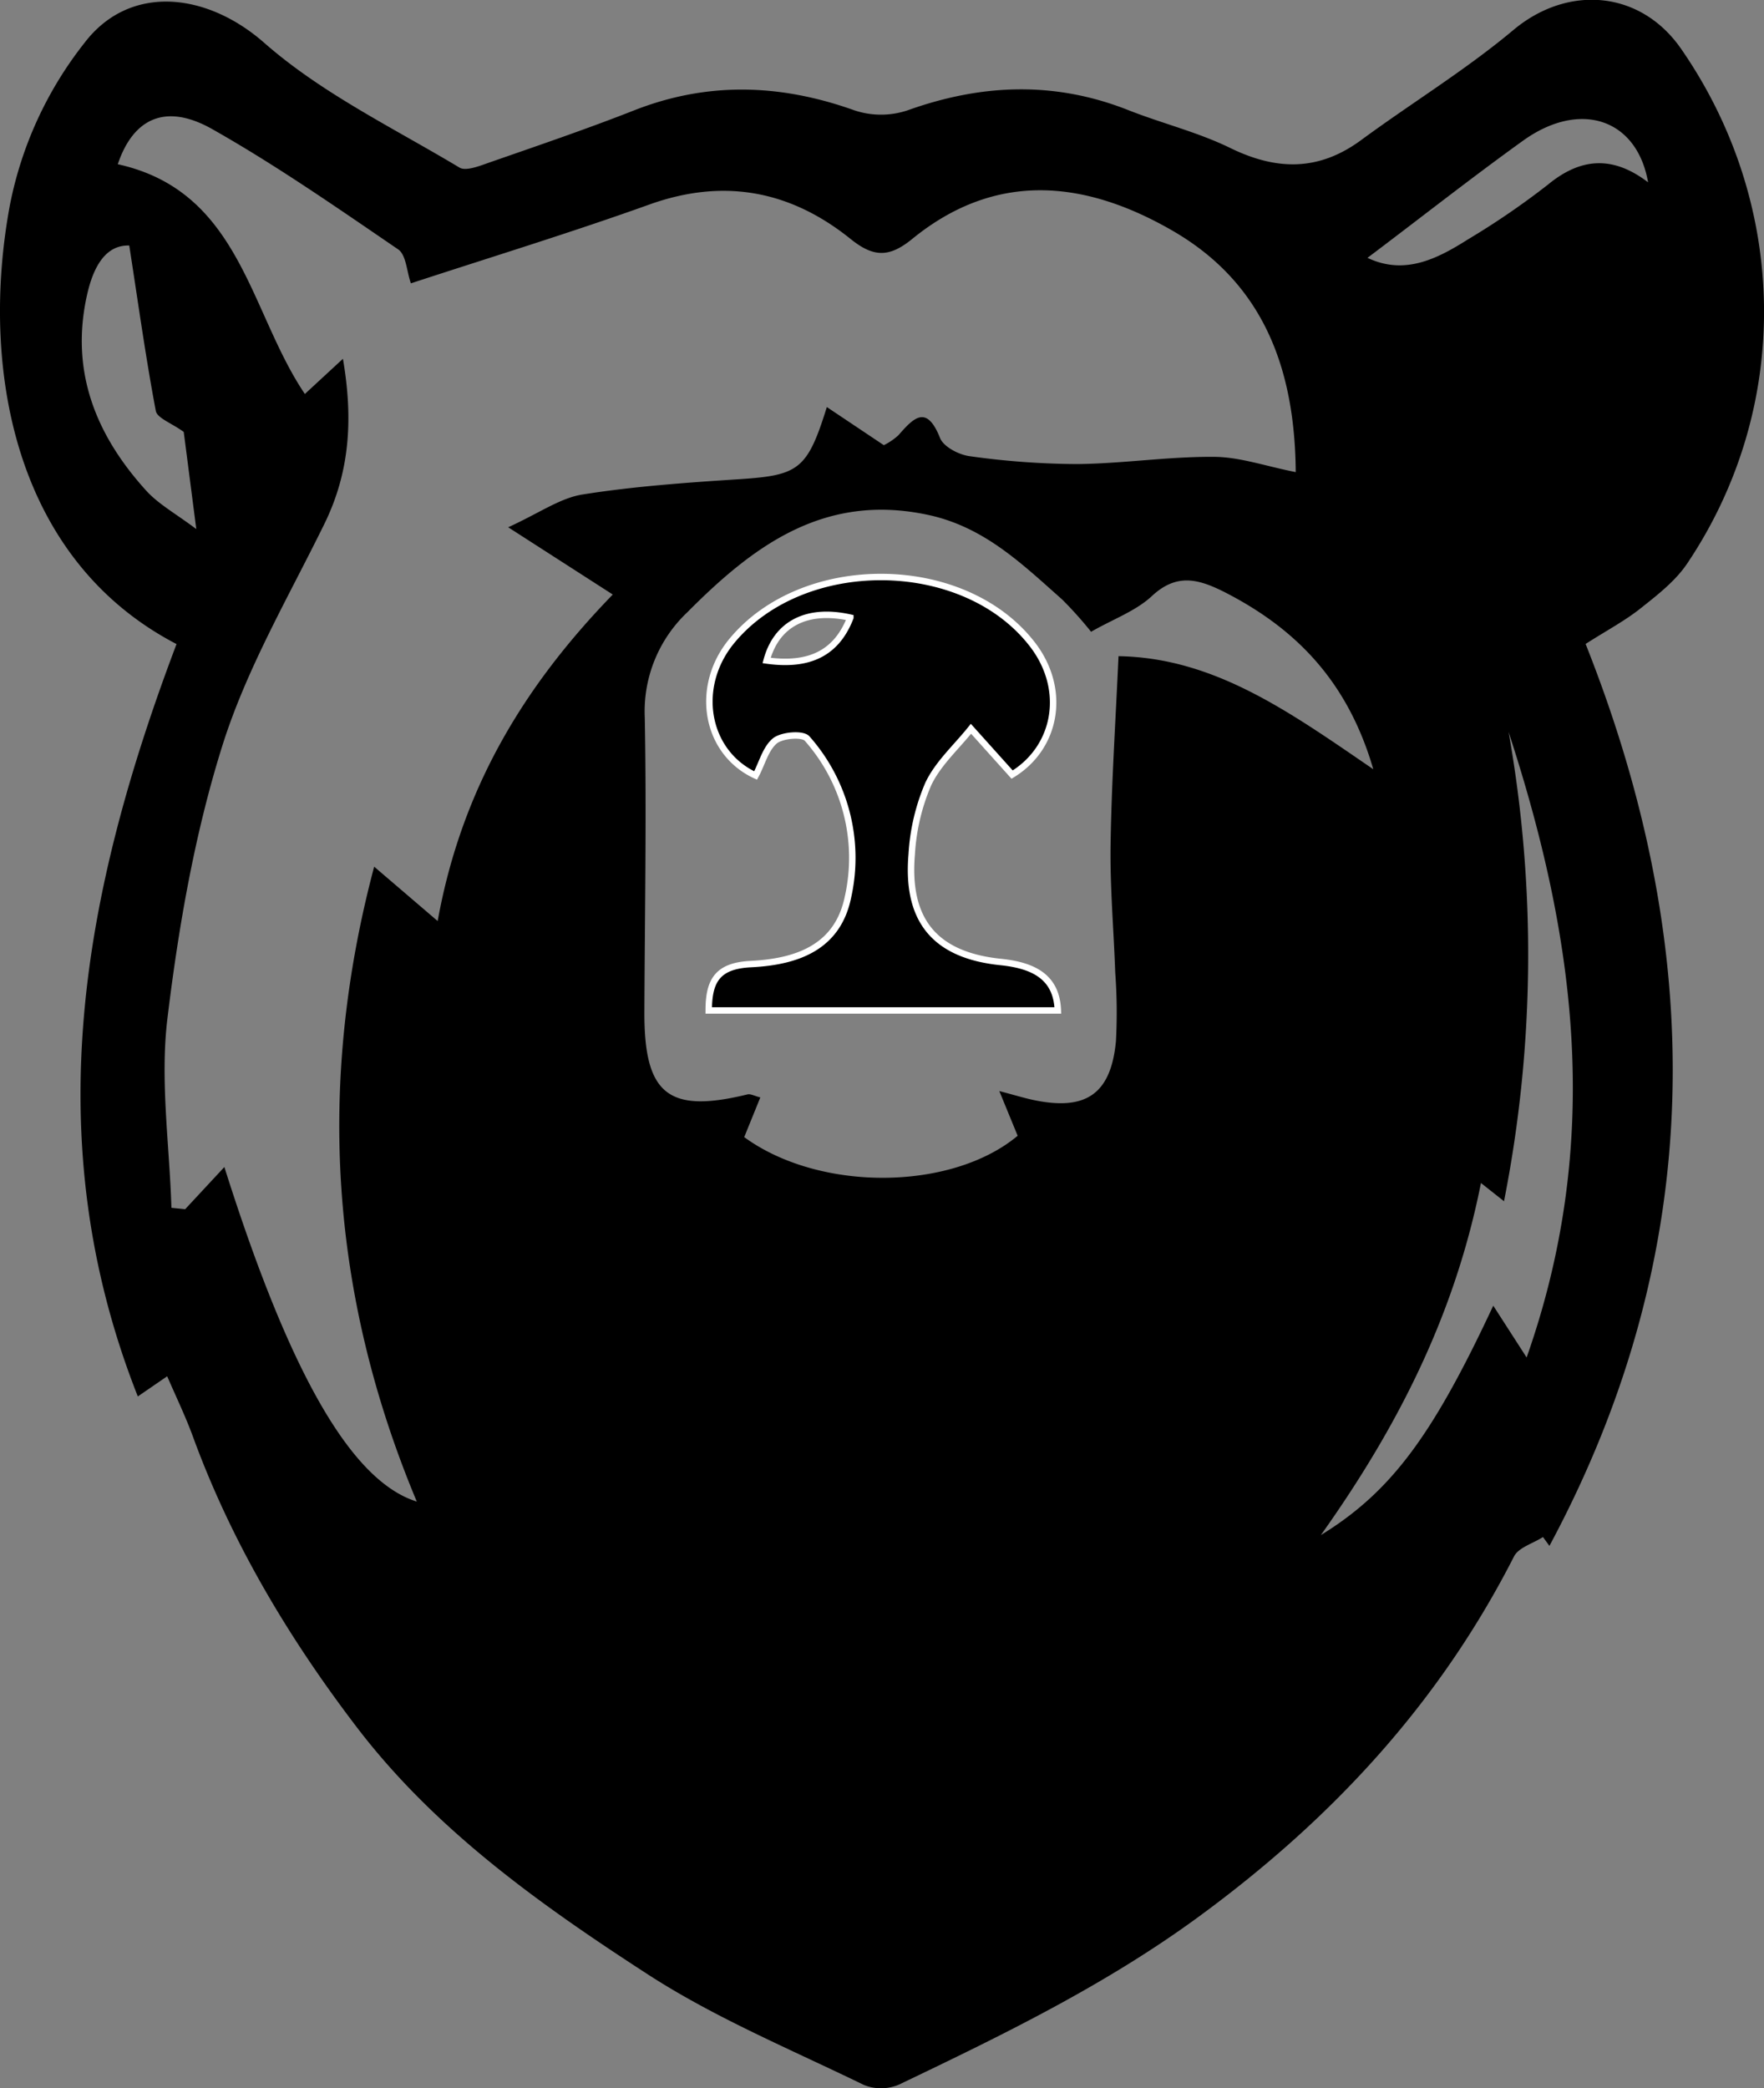 <svg id="blackbear" xmlns="http://www.w3.org/2000/svg" viewBox="0 0 273.91 324.14"><rect x="0" y="0" width="273.91" height="324.14" fill="#808080" stroke="none"/><defs><style>.cls-1{stroke:#fff;stroke-miterlimit:10;}</style></defs><title>blackbear</title><path d="M567.08,287.58c-25.58-13.32-30.45-43.43-25.89-68.05a58.93,58.93,0,0,1,11.61-25.28c7-9.16,18.94-7.86,27.89,0s20,13.18,30.31,19.36c1,.63,3.21-.27,4.73-.8,7.49-2.61,15-5.16,22.38-8.06,11.47-4.51,22.78-4.11,34.27,0a13.08,13.08,0,0,0,8.18,0c11.49-4.12,22.82-4.58,34.28-.06,5.24,2.07,10.8,3.42,15.84,5.88,7.2,3.52,13.75,3.64,20.35-1.22,7.83-5.76,16.19-10.85,23.62-17.07,8.44-7.08,19.74-6.22,26.08,2.94,16.75,24.2,17.21,55.62.93,79.85-1.82,2.71-4.6,4.87-7.21,6.94-2.43,1.94-5.23,3.42-8.57,5.55,18.78,47.25,19,94.15-5.62,140l-1-1.38c-1.53,1-3.77,1.61-4.49,3-11.6,22.77-28.23,40.73-48.88,55.87-14.61,10.71-30.53,18.42-46.62,26.12a7.11,7.11,0,0,1-5.45.06c-11.22-5.46-22.88-10.3-33.3-17-16.75-10.84-33.2-22.47-45.48-38.57-10.52-13.78-19.41-28.64-25.41-45.06-1.13-3.09-2.57-6.07-4-9.37l-4.56,3.13C545.26,364.34,552.56,325.94,567.08,287.58Zm109.83-30.87a9.85,9.85,0,0,0,2.27-1.55c2.39-2.74,4.38-4.79,6.46.44.55,1.37,2.94,2.61,4.62,2.82a122.57,122.57,0,0,0,16.68,1.22c7.06-.07,14.12-1.17,21.17-1.12,4,0,8.05,1.44,12.76,2.37-.13-16.27-5.14-29.41-19.18-37.5-13.5-7.78-27.34-9.31-40.35,1.29-3.57,2.91-6,2.92-9.62,0-9.3-7.47-19.64-9.47-31.2-5.33-12.34,4.42-24.89,8.25-37.05,12.24-.66-1.91-.73-4.45-2-5.29-9.44-6.44-18.86-13-28.79-18.62-7.42-4.21-12.37-1.56-14.72,5.42,19.09,4.22,20.4,22.87,29.05,35.66l5.91-5.46c1.62,9.42,1.05,17.62-2.89,25.65-5.58,11.37-12.11,22.51-15.86,34.49-4.28,13.64-6.77,28-8.5,42.24-1.17,9.63.32,19.59.62,29.4l2.13.22,6.09-6.55c10.18,32.21,19.77,48.77,29.88,51.93-13.44-32.08-15.59-64.79-6.62-98.55l9.86,8.44c3.79-20.95,13.74-36.82,27.19-50.68l-16.24-10.44c4.85-2.21,8.06-4.54,11.56-5.09,8-1.27,16.18-1.84,24.3-2.37,9.24-.6,10.59-1.46,13.62-11.2Zm76,50.29c-4-13.72-12.08-21.87-23.16-27.52-4-2-7.37-2.94-11.22.65-2.49,2.32-6,3.57-9.44,5.54a60.49,60.49,0,0,0-4.48-5c-6.2-5.49-12.07-11.25-20.78-13.13-16.11-3.47-27.11,4.71-37.46,15.13A21.16,21.16,0,0,0,639.79,299c.28,15.22,0,30.46-.06,45.69-.05,12.79,3.72,15.79,16,12.79.49-.12,1.1.24,2,.47l-2.5,6.16c11.71,8.54,32.19,8.36,42.46-.21l-2.85-6.94c2.57.68,3.9,1.09,5.26,1.38,8.19,1.74,12.07-.91,12.85-9.12a83.24,83.24,0,0,0-.11-10.65c-.23-6.67-.83-13.34-.72-20,.15-9.55.78-19.09,1.23-29.11C728.27,289.71,739.91,298.12,752.9,307Zm23.81,91.31c12-34,7.48-65.61-2.8-97.09a197.52,197.52,0,0,1-.71,72.84l-3.58-2.83c-3.94,19.83-12.42,37.17-24.86,54.65,11-6.76,17.42-15.6,26.77-35.61ZM568.2,254.65c-1.92-1.39-4.13-2.14-4.34-3.27-1.57-8.32-2.73-16.72-4.12-25.66-3.69-.11-5.58,3.32-6.55,7.65-2.66,11.82,1.34,21.74,9.15,30.36,1.92,2.13,4.59,3.58,7.81,6Zm183.85-27c5.74,2.7,10.76.16,15.59-2.9a121.21,121.21,0,0,0,12.4-8.49c5.21-4.29,10.2-4.43,15.54-.35-1.72-9.87-10.57-12.84-19.45-6.44C768.09,215.25,760.29,221.4,752,227.64Z" transform="translate(-539.67 -187.61)"/><path class="cls-1" d="M696.83,307.84l-6.39-7.11c-2.26,2.83-5.12,5.38-6.63,8.57a32.23,32.23,0,0,0-2.57,10.89c-.88,10.26,3.58,15.69,13.84,16.74,5.3.55,8.66,2.45,8.85,7.52H649.72c0-4.69,1.41-6.95,6.57-7.2,7.4-.37,13.47-2.74,15.05-10.39A27.94,27.94,0,0,0,665,302.25c-.69-.8-3.87-.55-5,.35-1.47,1.22-2,3.53-3,5.38-7.78-3.58-9.58-13.77-3.69-20.89,11-13.3,35.61-13.21,46.38.18C705.41,294.29,703.9,303.53,696.83,307.84Zm-25.12-24.36c-6.71-1.51-11.47.93-13,6.65C665.42,291.07,669.59,288.93,671.71,283.48Z" transform="translate(-539.67 -187.61)"/></svg>